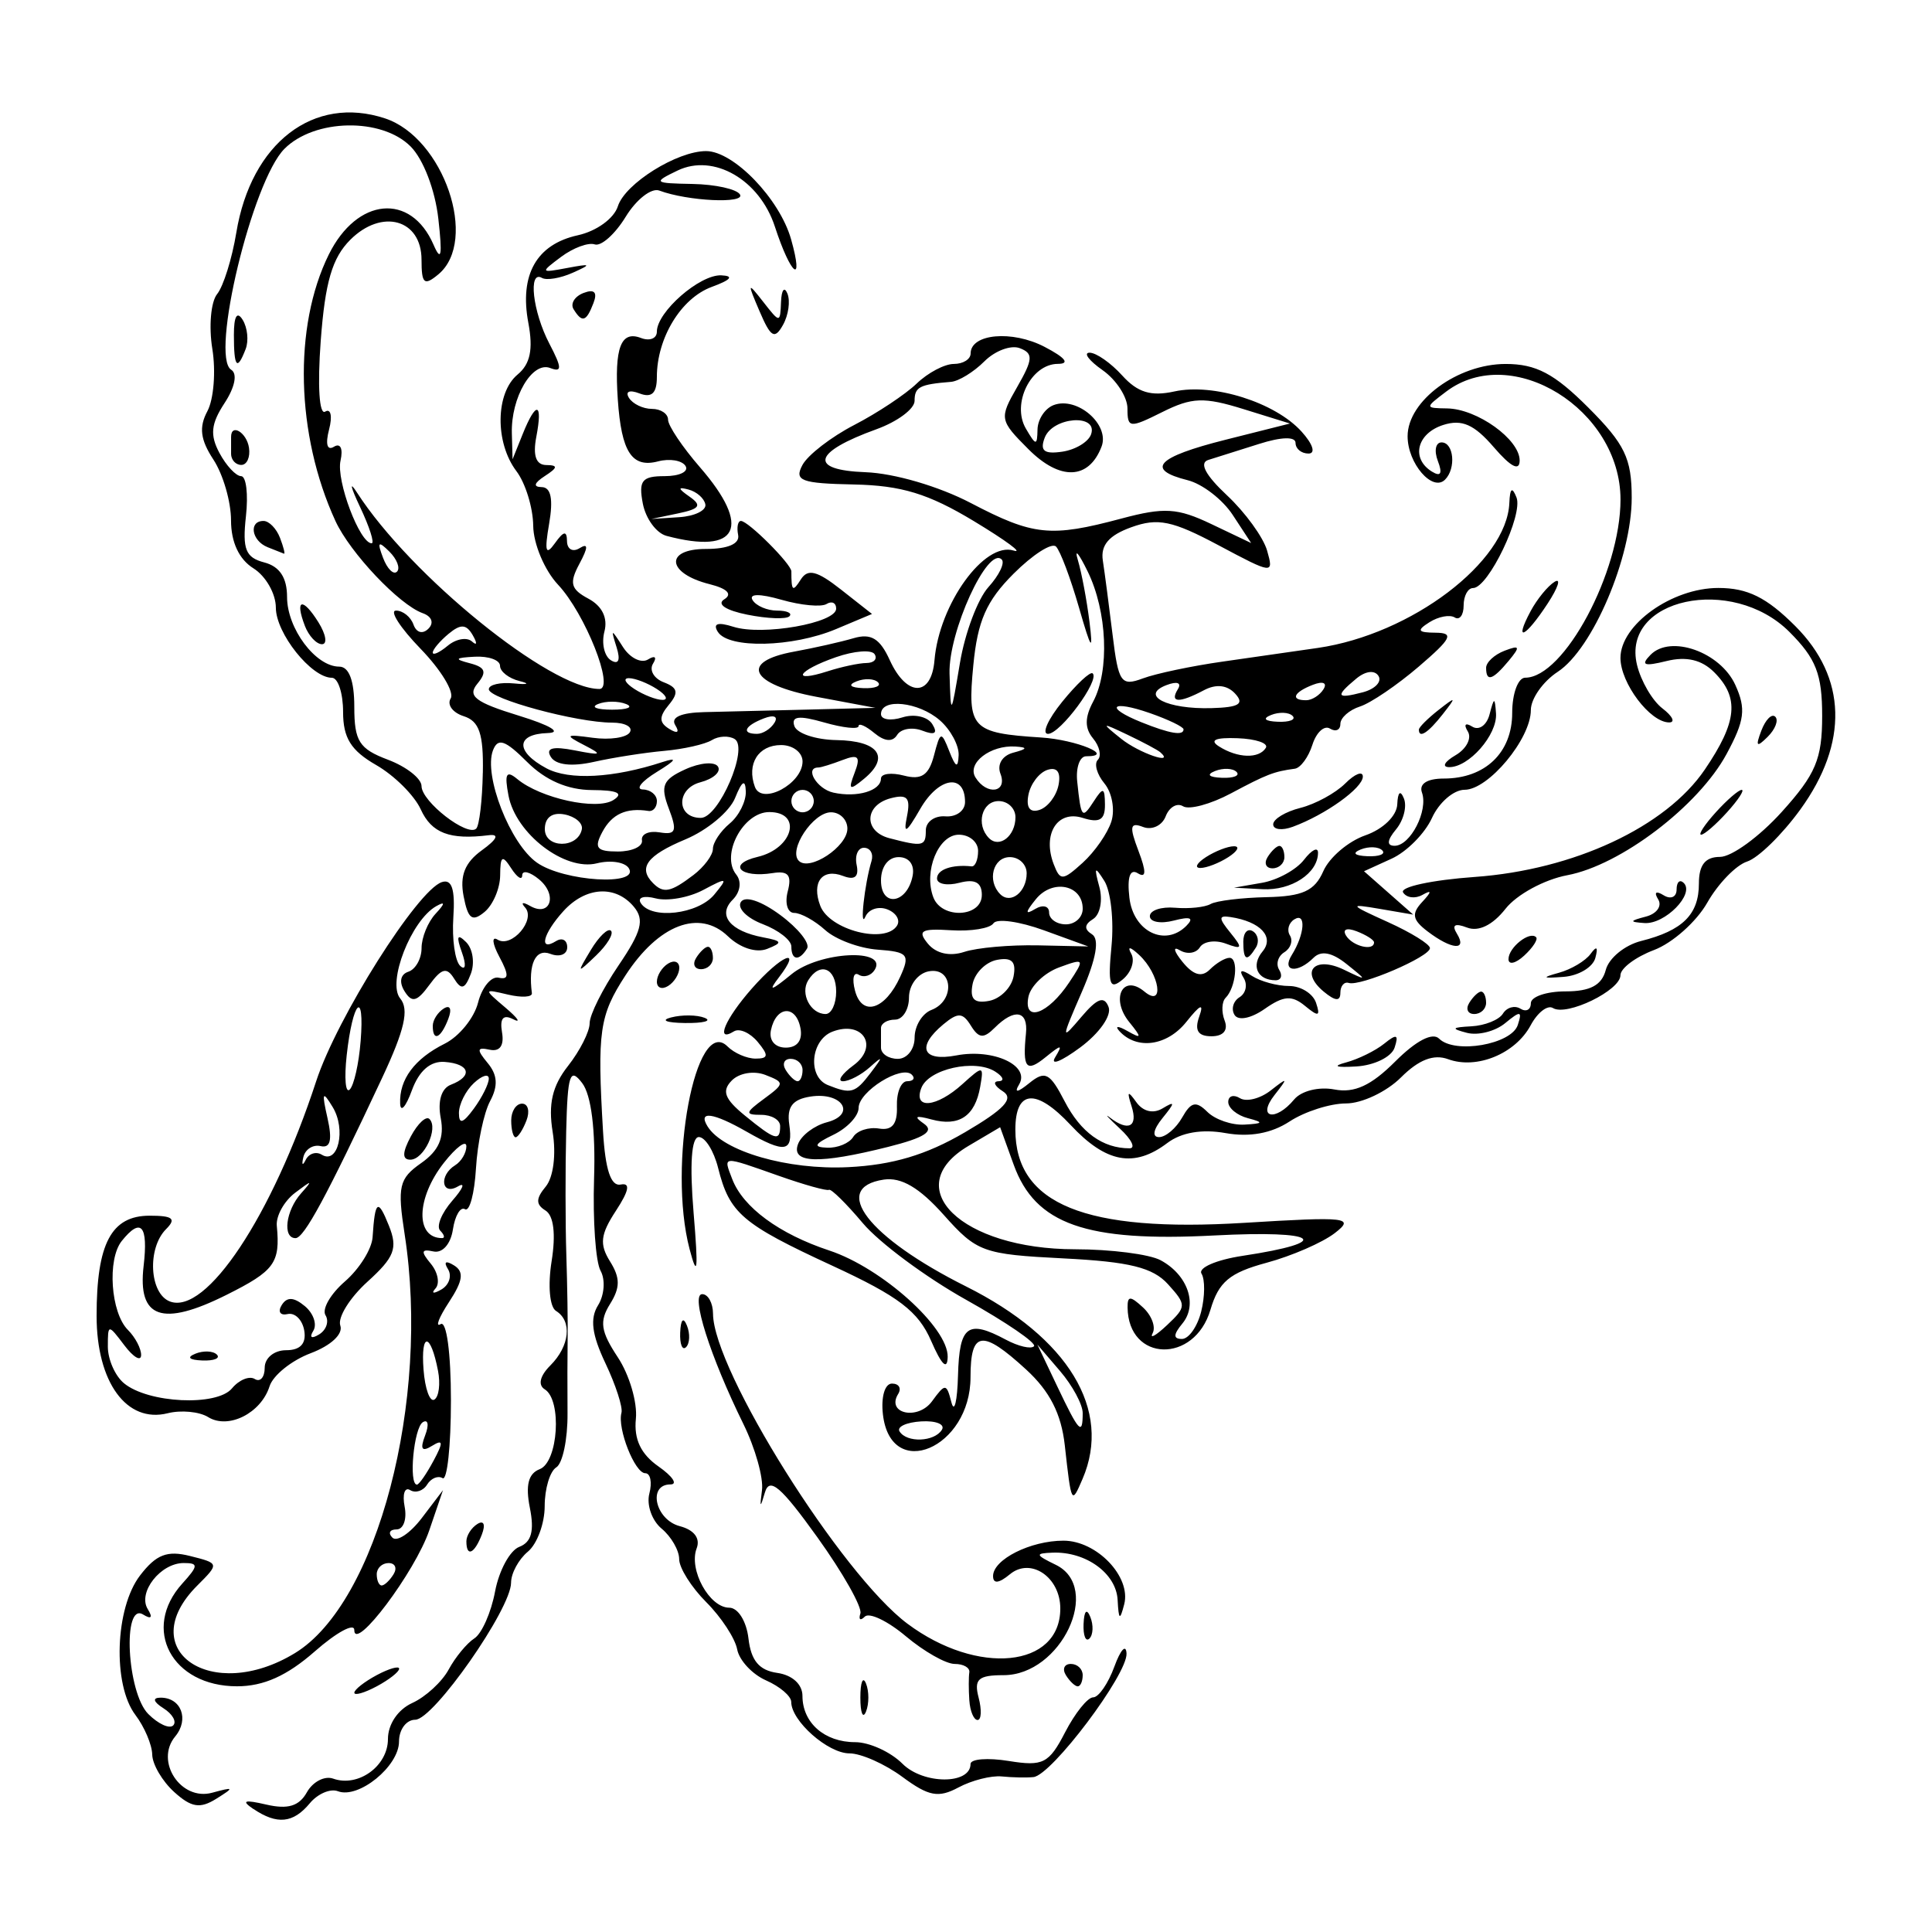 <?xml version="1.0" encoding="UTF-8" standalone="no"?>
<svg
   xmlns:dc="http://purl.org/dc/elements/1.1/"
   xmlns:cc="http://creativecommons.org/ns#"
   xmlns:rdf="http://www.w3.org/1999/02/22-rdf-syntax-ns#"
   xmlns:svg="http://www.w3.org/2000/svg"
   xmlns="http://www.w3.org/2000/svg"
   id="svgMR4"
   version="1.1"
   viewBox="0 0 100 100"
   height="100"
   width="100">
  <defs
     id="defs2" />
  <path
     id="pathMR4"
     d="m 13.12,93.638 c -0.651,-0.441 -0.483,-0.499 0.669,-0.232 1.111,0.257 1.694,0.08 2.095,-0.637 0.306,-0.547 0.918,-0.865 1.361,-0.707 1.296,0.462 2.835,-0.651 2.835,-2.05 0,-0.763 0.515,-1.527 1.258,-1.865 0.692,-0.315 1.54,-1.095 1.885,-1.733 0.345,-0.638 0.943,-1.363 1.329,-1.611 0.386,-0.248 0.868,-1.339 1.072,-2.425 0.204,-1.086 0.768,-2.127 1.254,-2.313 0.629,-0.242 0.787,-0.822 0.548,-2.018 -0.234,-1.171 -0.08,-1.777 0.509,-2.003 0.959,-0.368 1.161,-3.577 0.261,-4.133 -0.362,-0.224 -0.252,-0.694 0.29,-1.236 1.005,-1.005 1.139,-2.299 0.293,-2.822 -0.33,-0.204 -0.428,-1.316 -0.228,-2.571 0.225,-1.405 0.109,-2.363 -0.317,-2.627 -0.506,-0.313 -0.503,-0.617 0.013,-1.238 0.396,-0.477 0.547,-1.663 0.359,-2.822 -0.236,-1.457 -0.021,-2.384 0.795,-3.422 0.616,-0.783 1.119,-1.778 1.119,-2.212 0,-0.434 0.672,-1.778 1.493,-2.987 1.194,-1.757 1.354,-2.366 0.799,-3.035 -0.95,-1.145 -2.5,-1.05 -3.653,0.224 -1.059,1.17 -1.29,2.112 -0.38,1.549 0.319,-0.197 0.58,-0.054 0.58,0.318 0,0.372 -0.392,0.526 -0.87,0.342 -0.771,-0.296 -1.155,0.521 -0.959,2.035 0.027,0.207 -0.529,0.239 -1.236,0.073 -1.275,-0.301 -1.276,-0.295 -0.125,0.682 0.638,0.542 0.816,0.809 0.396,0.594 -0.52,-0.266 -0.705,-0.049 -0.58,0.682 0.117,0.682 -0.116,1.008 -0.639,0.895 -0.666,-0.144 -0.686,-0.013 -0.105,0.688 0.512,0.616 0.548,1.184 0.127,1.971 -0.325,0.608 -0.654,2.175 -0.732,3.482 -0.077,1.308 -0.333,2.259 -0.567,2.114 -0.235,-0.145 -0.517,0.327 -0.627,1.05 -0.116,0.76 -0.542,1.239 -1.01,1.136 -0.631,-0.138 -0.661,0.002 -0.136,0.633 0.37,0.446 0.48,1.025 0.243,1.286 -0.236,0.261 -0.099,0.284 0.304,0.052 0.404,-0.233 0.559,-0.706 0.345,-1.053 -0.238,-0.386 -0.118,-0.462 0.312,-0.196 0.53,0.327 0.466,0.793 -0.261,1.901 -0.529,0.807 -0.722,1.32 -0.43,1.139 0.304,-0.188 0.532,1.504 0.531,3.955 -5.8e-4,2.356 -0.195,4.164 -0.432,4.018 -0.237,-0.146 -0.597,0.004 -0.801,0.333 -0.204,0.329 -0.599,0.457 -0.88,0.284 -0.28,-0.173 -0.408,0.214 -0.283,0.861 0.125,0.647 -0.063,1.175 -0.417,1.175 -0.354,0 -0.452,0.192 -0.217,0.426 0.234,0.234 0.919,-0.222 1.522,-1.015 l 1.096,-1.441 -0.706,2.07 c -0.739,2.167 -3.885,6.35 -3.885,5.164 0,-0.377 -0.923,0.125 -2.05,1.116 -1.432,1.257 -2.644,1.8 -4.019,1.8 -3.377,0 -4.958,-2.969 -2.831,-5.319 0.834,-0.922 0.844,-1.061 0.071,-1.061 -1.202,0 -2.392,1.525 -1.861,2.384 0.272,0.44 0.184,0.543 -0.24,0.281 -1.081,-0.668 -0.835,4.047 0.269,5.151 0.516,0.516 1.096,0.782 1.288,0.59 0.192,-0.192 -0.035,-0.592 -0.504,-0.889 -0.521,-0.329 -0.584,-0.543 -0.162,-0.548 1.077,-0.014 1.51,1.117 0.769,2.009 -1.065,1.283 0.293,3.352 1.911,2.912 1.145,-0.312 1.166,-0.281 0.213,0.314 -0.838,0.523 -1.289,0.45 -2.175,-0.352 -0.615,-0.557 -1.127,-1.428 -1.137,-1.937 -0.01,-0.509 -0.402,-1.432 -0.87,-2.051 -1.189,-1.572 -1.056,-5.534 0.241,-7.222 0.834,-1.085 1.4,-1.305 2.588,-1.006 1.517,0.381 1.518,0.385 0.37,1.533 -3.327,3.327 0.734,6.13 5.06,3.492 4.266,-2.601 7.009,-13.07 5.678,-21.666 -0.386,-2.493 -0.294,-2.892 0.853,-3.696 0.915,-0.641 1.207,-1.311 1.014,-2.326 -0.168,-0.881 0.032,-1.542 0.526,-1.731 1.156,-0.444 0.979,-1.082 -0.326,-1.18 -0.734,-0.055 -1.322,0.456 -1.694,1.472 -0.313,0.856 -0.586,1.165 -0.607,0.686 -0.053,-1.249 0.746,-2.324 2.307,-3.102 0.747,-0.372 1.523,-1.328 1.725,-2.123 0.202,-0.795 0.681,-1.376 1.065,-1.292 0.535,0.117 0.543,-0.137 0.036,-1.085 -0.364,-0.681 -0.405,-1.079 -0.091,-0.885 0.729,0.451 1.997,-1.032 1.424,-1.665 -0.236,-0.261 -0.122,-0.298 0.255,-0.082 1.05,0.602 1.447,-0.56 0.469,-1.372 -0.475,-0.394 -0.868,-0.489 -0.872,-0.211 -0.005,0.278 -0.262,0.115 -0.571,-0.364 -0.46,-0.712 -0.564,-0.645 -0.571,0.364 -0.005,0.679 -0.369,1.533 -0.809,1.898 -0.638,0.53 -0.857,0.364 -1.084,-0.82 -0.203,-1.061 0.066,-1.737 0.945,-2.372 0.793,-0.574 0.92,-0.85 0.359,-0.781 -2.023,0.251 -2.96,-0.106 -3.523,-1.341 -0.329,-0.721 -1.367,-1.753 -2.308,-2.293 -1.304,-0.749 -1.71,-1.401 -1.71,-2.748 0,-0.972 -0.261,-1.767 -0.58,-1.767 -1.062,0 -2.9,-2.302 -2.9,-3.63 0,-0.721 -0.522,-1.636 -1.16,-2.035 -0.745,-0.465 -1.16,-1.353 -1.16,-2.48 0,-0.966 -0.41,-2.381 -0.911,-3.146 -0.678,-1.034 -0.758,-1.677 -0.313,-2.508 0.329,-0.615 0.444,-2.065 0.256,-3.224 -0.188,-1.159 -0.077,-2.435 0.248,-2.837 0.324,-0.401 0.771,-1.831 0.993,-3.178 0.766,-4.646 4.004,-7.135 7.697,-5.916 3.035,1.002 4.858,6.333 2.76,8.074 -0.735,0.61 -0.87,0.492 -0.87,-0.76 0,-2.092 -2.052,-2.665 -3.688,-1.03 -0.936,0.936 -1.303,2.191 -1.529,5.226 -0.173,2.334 -0.077,3.859 0.231,3.668 0.29,-0.18 0.381,0.237 0.201,0.925 -0.199,0.76 -0.099,1.11 0.254,0.892 0.335,-0.207 0.479,0.099 0.338,0.724 -0.231,1.028 0.993,4.274 1.612,4.274 0.16,0 -0.112,-0.848 -0.603,-1.885 -0.491,-1.037 -0.563,-1.373 -0.16,-0.746 2.774,4.309 10.007,10.171 12.549,10.171 0.812,0 -0.736,-3.903 -2.14,-5.398 -0.696,-0.741 -1.274,-2.113 -1.284,-3.049 -0.01,-0.936 -0.402,-2.209 -0.87,-2.828 -1.118,-1.479 -1.086,-4.047 0.063,-5.001 0.655,-0.543 0.812,-1.302 0.555,-2.673 -0.467,-2.49 0.421,-4.064 2.559,-4.534 0.97,-0.213 1.874,-0.868 2.076,-1.504 0.372,-1.172 3.061,-2.853 4.564,-2.853 1.429,0 3.814,2.477 4.403,4.574 0.679,2.417 -0.014,1.868 -0.842,-0.667 -0.794,-2.429 -3.17,-3.798 -5.036,-2.901 -1.286,0.618 -1.241,0.658 0.777,0.695 1.177,0.022 2.28,0.265 2.451,0.542 0.304,0.492 -2.713,0.348 -4.173,-0.2 -0.407,-0.153 -1.19,0.457 -1.74,1.356 -0.55,0.899 -1.271,1.542 -1.603,1.43 -0.332,-0.112 -1.115,0.178 -1.74,0.645 -1.091,0.815 -1.078,0.838 0.313,0.576 1.244,-0.234 1.285,-0.199 0.29,0.246 -0.638,0.286 -1.356,0.406 -1.595,0.268 -0.725,-0.419 -0.481,1.746 0.384,3.403 0.657,1.258 0.664,1.499 0.041,1.26 -0.93,-0.357 -2.034,1.526 -1.983,3.381 l 0.037,1.343 0.525,-1.305 c 0.696,-1.731 1.049,-1.658 0.704,0.145 -0.186,0.972 -0.016,1.453 0.515,1.459 0.618,0.007 0.601,0.132 -0.077,0.571 -0.556,0.36 -0.614,0.565 -0.16,0.571 0.481,0.006 0.606,0.619 0.386,1.894 -0.247,1.436 -0.177,1.678 0.296,1.015 0.456,-0.64 0.622,-0.669 0.629,-0.111 0.005,0.418 0.296,0.582 0.647,0.365 0.458,-0.283 0.456,-0.054 -0.007,0.811 -0.533,0.995 -0.45,1.31 0.47,1.802 0.709,0.38 1.01,0.998 0.827,1.699 -0.159,0.606 -0.007,1.276 0.336,1.488 0.393,0.243 0.503,-8.7e-4 0.297,-0.66 -0.311,-0.993 -0.294,-0.994 0.332,-0.018 0.363,0.565 0.945,0.851 1.293,0.635 0.357,-0.221 0.47,-0.126 0.258,0.217 -0.207,0.335 0.043,0.77 0.556,0.966 0.727,0.279 0.784,0.536 0.259,1.169 -0.513,0.618 -0.507,0.914 0.024,1.243 0.426,0.263 0.547,0.187 0.309,-0.198 -0.247,-0.4 0.3,-0.644 1.505,-0.671 1.042,-0.023 3.46,-0.082 5.374,-0.131 l 3.48,-0.089 -3.045,-0.571 c -3.434,-0.645 -4.017,-1.82 -1.16,-2.34 1.037,-0.189 2.422,-0.501 3.079,-0.695 0.903,-0.266 1.36,0.012 1.873,1.137 0.871,1.912 2.155,1.917 2.313,0.008 0.241,-2.908 2.584,-6.155 4.1,-5.681 0.528,0.165 -0.402,-0.522 -2.068,-1.528 -2.347,-1.416 -3.743,-1.842 -6.2,-1.892 -2.741,-0.056 -3.103,-0.193 -2.666,-1.009 0.278,-0.519 1.485,-1.452 2.683,-2.072 1.198,-0.62 2.651,-1.585 3.23,-2.143 0.579,-0.558 1.444,-1.015 1.922,-1.015 0.479,0 0.87,-0.243 0.87,-0.541 0,-1.026 2.149,-1.219 3.827,-0.344 1.082,0.564 1.328,0.879 0.688,0.881 -1.389,0.005 -2.407,2.06 -1.658,3.346 0.523,0.898 0.589,0.904 0.605,0.054 0.01,-0.524 0.384,-1.093 0.831,-1.265 1.217,-0.467 2.921,1.007 2.484,2.147 -0.66,1.721 -2.147,1.775 -3.783,0.137 -1.503,-1.505 -1.519,-1.592 -0.581,-3.229 0.819,-1.43 0.839,-1.731 0.132,-2.002 -0.458,-0.176 -1.283,0.132 -1.834,0.683 -0.551,0.551 -1.328,1.028 -1.727,1.06 -1.627,0.13 -1.885,0.265 -1.885,0.985 0,0.414 -0.888,1.075 -1.973,1.467 -3.3,1.193 -3.533,2.115 -0.562,2.225 1.483,0.055 3.796,0.732 5.446,1.595 3.24,1.694 4.124,1.785 7.793,0.804 2.22,-0.594 2.903,-0.552 4.659,0.286 l 2.058,0.981 -0.952,-1.452 c -0.523,-0.799 -1.572,-1.608 -2.331,-1.799 -2.213,-0.555 -1.615,-1.196 1.956,-2.095 l 3.335,-0.84 -2.403,-0.746 c -2.049,-0.636 -2.669,-0.614 -4.205,0.153 -1.693,0.845 -1.802,0.834 -1.802,-0.184 0,-0.595 -0.58,-1.489 -1.289,-1.986 -0.709,-0.497 -1.01,-0.903 -0.67,-0.903 0.341,0 1.101,0.532 1.689,1.182 0.795,0.878 1.488,1.09 2.698,0.824 2.019,-0.443 5.214,0.564 6.582,2.076 0.591,0.653 0.744,1.138 0.36,1.138 -0.368,0 -0.67,-0.247 -0.67,-0.55 0,-0.336 -0.733,-0.316 -1.885,0.051 -1.037,0.331 -2.221,0.704 -2.631,0.83 -0.486,0.149 -0.147,0.789 0.97,1.834 0.943,0.883 1.877,2.17 2.074,2.86 0.351,1.229 0.301,1.224 -2.511,-0.276 -2.396,-1.277 -3.142,-1.432 -4.518,-0.935 -1.162,0.419 -1.597,0.929 -1.474,1.726 0.096,0.622 0.323,2.352 0.505,3.845 0.301,2.475 0.439,2.674 1.565,2.254 0.679,-0.253 2.54,-0.645 4.135,-0.871 1.595,-0.226 3.814,-0.544 4.93,-0.708 4.839,-0.708 9.779,-4.45 9.906,-7.504 0.032,-0.768 0.145,-0.854 0.37,-0.284 0.355,0.899 -1.461,4.689 -2.247,4.689 -0.269,0 -0.489,0.407 -0.489,0.904 0,0.497 -0.208,0.776 -0.463,0.618 -0.254,-0.157 -0.842,-0.046 -1.305,0.247 -0.676,0.427 -0.613,0.535 0.318,0.543 0.97,0.009 0.828,0.295 -0.87,1.752 -1.117,0.958 -2.487,1.888 -3.045,2.068 -0.558,0.179 -1.015,0.585 -1.015,0.901 0,0.316 -0.242,0.425 -0.538,0.242 -0.296,-0.183 -0.705,0.193 -0.909,0.836 -0.204,0.643 -0.614,1.201 -0.912,1.241 -1.086,0.146 -1.446,0.285 -3.313,1.281 -1.046,0.558 -2.157,0.857 -2.469,0.664 -0.312,-0.193 -0.717,0.041 -0.901,0.52 -0.184,0.479 -0.709,0.726 -1.167,0.551 -0.68,-0.261 -0.725,-0.035 -0.244,1.23 0.416,1.093 0.406,1.436 -0.034,1.164 -0.402,-0.248 -0.556,0.201 -0.433,1.267 0.2,1.747 1.843,2.561 2.945,1.459 0.416,-0.416 0.218,-0.501 -0.642,-0.277 -0.684,0.179 -1.244,0.077 -1.244,-0.226 0,-0.303 0.587,-0.5 1.305,-0.437 0.718,0.062 1.545,-0.024 1.839,-0.192 0.293,-0.168 1.599,-0.328 2.9,-0.356 1.865,-0.039 2.487,-0.324 2.934,-1.344 0.312,-0.712 1.291,-1.547 2.175,-1.855 0.919,-0.32 1.627,-1.008 1.653,-1.605 0.028,-0.641 0.161,-0.757 0.345,-0.301 0.164,0.409 -0.019,1.127 -0.407,1.595 -0.47,0.566 -0.495,0.851 -0.075,0.851 0.816,0 1.75,-1.819 1.415,-2.755 -0.162,-0.45 0.266,-0.725 1.128,-0.725 2.144,0 3.543,-1.341 3.543,-3.398 0,-1.002 0.303,-1.822 0.672,-1.822 2.01,0 4.934,-5.465 4.934,-9.22 0,-4.668 -5.631,-8.155 -9.024,-5.588 -1.109,0.839 -1.109,0.852 0.05,0.87 1.556,0.024 3.754,1.602 3.754,2.694 0,0.574 -0.455,0.341 -1.339,-0.687 -1.012,-1.176 -1.65,-1.458 -2.61,-1.153 -1.371,0.435 -1.691,1.737 -0.592,2.416 0.456,0.282 0.557,0.103 0.308,-0.546 -0.204,-0.531 -0.118,-0.965 0.191,-0.965 0.635,0 0.761,1.347 0.18,1.928 -0.651,0.651 -1.938,-0.841 -1.938,-2.247 0,-1.833 2.589,-3.741 5.076,-3.741 1.573,0 2.518,0.498 4.272,2.252 1.898,1.898 2.252,2.633 2.252,4.677 0,3.075 -2.017,7.819 -3.83,9.006 -0.765,0.501 -1.391,1.392 -1.391,1.98 0,1.487 -2.193,4.125 -3.429,4.125 -0.564,0 -1.324,0.656 -1.689,1.459 -0.366,0.802 -1.306,1.751 -2.091,2.108 l -1.426,0.65 1.273,1.122 1.273,1.122 -1.74,-0.298 c -1.613,-0.276 -1.581,-0.226 0.432,0.685 1.195,0.54 2.173,1.146 2.175,1.347 0.004,0.448 -3.599,1.994 -4.202,1.803 -0.239,-0.076 -0.435,0.155 -0.435,0.513 0,0.452 -0.264,0.432 -0.864,-0.066 -1.241,-1.03 -0.472,-1.867 1.044,-1.135 1.228,0.593 1.233,0.584 0.141,-0.291 -0.755,-0.605 -1.321,-0.712 -1.711,-0.322 -0.828,0.828 -1.666,0.722 -1.126,-0.143 0.67,-1.072 0.754,-2.23 0.135,-1.848 -0.296,0.183 -0.4,0.558 -0.23,0.833 0.17,0.275 0.039,0.666 -0.29,0.87 -0.329,0.204 -0.449,0.613 -0.265,0.91 0.184,0.297 0.101,0.54 -0.184,0.54 -0.946,0 -1.289,-0.754 -0.678,-1.49 0.628,-0.757 -0.108,-1.547 -1.661,-1.782 -0.623,-0.094 -0.623,0.05 0,0.817 0.648,0.798 0.614,0.878 -0.239,0.559 -0.548,-0.205 -1.153,-0.119 -1.345,0.191 -0.192,0.31 -0.657,0.379 -1.034,0.153 -0.377,-0.226 -0.318,0.042 0.131,0.595 0.566,0.698 1.002,0.821 1.421,0.401 0.333,-0.333 0.79,-0.605 1.017,-0.605 0.481,0 0.332,1.537 -0.201,2.07 -0.2,0.2 -0.223,0.729 -0.051,1.177 0.193,0.503 -0.067,0.813 -0.682,0.813 -0.697,0 -0.887,-0.303 -0.634,-1.015 0.255,-0.72 0.063,-0.643 -0.663,0.267 -1,1.254 -2.569,1.47 -3.471,0.478 -0.25,-0.275 -0.064,-0.276 0.418,-0.002 0.743,0.422 0.756,0.354 0.095,-0.462 -0.982,-1.211 -0.34,-2.512 0.78,-1.583 1.056,0.877 0.803,-0.899 -0.27,-1.895 -0.465,-0.432 -0.628,-0.456 -0.407,-0.06 0.203,0.363 0.004,0.962 -0.442,1.332 -0.678,0.562 -0.773,0.277 -0.579,-1.736 0.128,-1.325 -0.039,-2.838 -0.37,-3.362 -0.498,-0.789 -0.543,-0.737 -0.261,0.303 0.188,0.691 0.042,1.441 -0.324,1.668 -0.453,0.28 -0.471,0.531 -0.058,0.787 0.401,0.248 0.224,1.261 -0.518,2.973 -1.089,2.511 -1.089,2.554 -0.025,1.3 0.821,-0.967 1.178,-1.096 1.403,-0.509 0.17,0.443 -0.474,1.361 -1.474,2.1 -0.977,0.722 -1.558,0.951 -1.292,0.509 0.411,-0.682 0.336,-0.684 -0.497,-0.007 -1,0.811 -1.195,0.573 -1.012,-1.231 0.121,-1.186 -0.596,-1.317 -1.618,-0.295 -0.574,0.574 -0.824,0.552 -1.232,-0.108 -0.424,-0.686 -0.668,-0.698 -1.426,-0.069 -1.41,1.17 -1.085,1.945 0.675,1.608 1.912,-0.366 3.833,0.524 3.246,1.503 -0.271,0.452 -0.086,0.427 0.528,-0.07 0.818,-0.663 1.064,-0.536 1.83,0.945 0.83,1.604 1.972,2.431 3.359,2.431 0.328,0 0.106,-0.457 -0.495,-1.015 -0.6,-0.558 -0.838,-0.819 -0.528,-0.58 0.961,0.742 1.47,0.481 1.128,-0.58 -0.253,-0.786 -0.198,-0.834 0.243,-0.216 0.349,0.489 0.876,0.615 1.36,0.324 0.659,-0.397 0.658,-0.313 -0.006,0.506 -0.479,0.591 -0.548,0.981 -0.174,0.981 0.342,0 0.88,-0.457 1.195,-1.015 0.459,-0.813 0.718,-0.871 1.305,-0.29 0.403,0.399 1.267,0.695 1.921,0.658 0.978,-0.055 1.009,-0.114 0.174,-0.333 -0.558,-0.146 -1.015,-0.523 -1.015,-0.837 0,-0.314 0.272,-0.403 0.605,-0.198 0.333,0.206 1.051,0.025 1.595,-0.401 0.891,-0.698 0.911,-0.674 0.194,0.24 -0.928,1.183 0.046,1.399 1.019,0.226 0.369,-0.444 1.278,-0.67 2.082,-0.516 1.036,0.198 1.899,-0.199 3.151,-1.451 1.075,-1.075 1.929,-1.519 2.269,-1.179 0.808,0.808 3.743,0.299 4.071,-0.706 0.24,-0.736 0.14,-0.751 -0.652,-0.097 -0.515,0.425 -1.406,0.651 -1.979,0.502 -0.839,-0.218 -0.795,-0.284 0.228,-0.338 0.699,-0.037 1.435,-0.333 1.635,-0.657 0.2,-0.324 0.607,-0.439 0.904,-0.256 0.297,0.184 0.54,0.057 0.54,-0.281 0,-0.338 0.807,-0.614 1.794,-0.614 1.28,0 1.878,-0.318 2.085,-1.111 0.16,-0.611 0.982,-1.284 1.827,-1.497 2.155,-0.541 2.993,-1.374 2.993,-2.974 0,-0.964 0.329,-1.379 1.093,-1.379 0.601,0 2.036,-1.045 3.19,-2.322 1.766,-1.955 2.097,-2.741 2.097,-4.975 0,-2.159 -0.316,-2.969 -1.695,-4.348 -2.973,-2.973 -8.717,-1.732 -7.889,1.705 0.203,0.841 0.795,1.856 1.317,2.255 0.522,0.399 0.679,0.725 0.348,0.725 -0.986,0 -2.521,-2.032 -2.521,-3.339 0,-1.719 2.662,-3.621 5.066,-3.621 1.512,0 2.498,0.488 3.982,1.972 2.668,2.668 2.762,6.043 0.264,9.492 -0.939,1.297 -2.179,2.51 -2.755,2.696 -0.576,0.186 -1.505,1.145 -2.065,2.131 -0.56,0.986 -1.799,2.088 -2.755,2.449 -0.956,0.361 -1.738,0.948 -1.738,1.306 0,0.786 -2.782,2.137 -3.494,1.697 -0.279,-0.172 -0.799,0.23 -1.154,0.895 -0.788,1.472 -2.795,2.295 -4.273,1.752 -0.745,-0.274 -1.52,0.027 -2.439,0.945 -0.741,0.741 -2.02,1.346 -2.843,1.346 -0.823,0 -2.139,0.421 -2.924,0.935 -0.94,0.616 -2.071,0.821 -3.315,0.599 -1.218,-0.217 -2.287,-0.034 -3.013,0.515 -1.719,1.299 -3.174,1.027 -5.005,-0.934 -1.791,-1.917 -2.859,-1.828 -2.859,0.239 0,3.862 3.612,5.333 11.852,4.826 5.333,-0.328 5.738,-0.282 4.678,0.534 -0.638,0.491 -2.227,1.182 -3.532,1.534 -1.911,0.516 -2.475,0.989 -2.9,2.431 -0.828,2.805 -4.256,2.71 -4.289,-0.118 -0.007,-0.61 0.14,-0.61 0.8,0 0.445,0.411 0.669,1.009 0.498,1.328 -0.171,0.319 0.165,0.131 0.747,-0.417 1.007,-0.949 1.009,-1.051 0.048,-2.113 -0.784,-0.867 -1.993,-1.166 -5.406,-1.338 -4.173,-0.211 -4.487,-0.325 -6.201,-2.249 -1.259,-1.413 -2.201,-1.967 -3.11,-1.829 -2.784,0.422 -0.801,2.996 4.257,5.526 5.305,2.653 7.571,6.393 6.038,9.961 -0.575,1.339 -0.579,1.333 -0.922,-1.74 -0.182,-1.628 -0.777,-2.795 -1.998,-3.915 -2.282,-2.094 -2.881,-2.012 -2.881,0.394 0,3.678 -4.13,5.433 -4.534,1.926 -0.104,-0.904 0.099,-1.595 0.469,-1.595 0.359,0 0.503,0.243 0.319,0.54 -0.631,1.021 1.021,1.377 1.753,0.377 0.688,-0.941 0.748,-0.938 1.005,0.056 0.15,0.581 0.304,-0.053 0.341,-1.408 0.07,-2.566 0.508,-2.891 2.475,-1.838 0.644,0.345 1.299,0.499 1.456,0.343 0.156,-0.156 -1.424,-1.239 -3.512,-2.407 -2.088,-1.167 -4.494,-2.953 -5.348,-3.968 -0.854,-1.015 -1.641,-1.79 -1.75,-1.723 -0.109,0.067 -1.278,-0.259 -2.598,-0.725 -2.973,-1.049 -2.879,-1.056 -2.41,0.168 0.56,1.464 2.43,2.839 5.028,3.699 2.72,0.901 6.156,3.989 6.124,5.504 -0.015,0.711 -0.313,0.423 -0.855,-0.824 -0.667,-1.536 -1.679,-2.307 -5.106,-3.89 -4.691,-2.167 -5.332,-2.716 -5.923,-5.072 -0.22,-0.875 -0.668,-1.592 -0.997,-1.592 -0.383,0 -0.48,1.405 -0.271,3.915 0.25,2.995 0.201,3.438 -0.207,1.885 -1.143,-4.355 0.314,-12.138 1.964,-10.489 0.346,0.346 1,0.629 1.454,0.629 0.665,0 0.686,-0.168 0.108,-0.864 -0.394,-0.475 -0.948,-0.721 -1.231,-0.546 -0.986,0.61 -0.467,-0.632 0.926,-2.216 1.539,-1.748 2.652,-2.208 1.403,-0.58 -0.579,0.754 -0.411,0.712 0.654,-0.164 1.426,-1.174 5.005,-1.359 4.302,-0.222 -0.187,0.302 -0.559,0.415 -0.826,0.25 -0.267,-0.165 -0.354,0.204 -0.193,0.82 0.359,1.372 1.558,1.005 2.341,-0.716 0.522,-1.147 0.406,-1.286 -1.162,-1.401 -0.958,-0.07 -2.182,-0.527 -2.721,-1.015 -0.539,-0.488 -1.261,-0.887 -1.605,-0.887 -0.344,0 -0.494,-0.503 -0.333,-1.117 0.22,-0.84 0.026,-1.074 -0.779,-0.945 -1.696,0.272 -2.377,-0.461 -0.779,-0.839 1.841,-0.435 2.329,-2.319 0.601,-2.319 -1.354,0 -2.527,2.215 -1.711,3.233 0.291,0.362 0.214,0.908 -0.183,1.305 -0.802,0.802 -0.133,1.625 1.58,1.948 0.992,0.187 1.022,0.273 0.204,0.596 -0.562,0.222 -1.399,-0.048 -2.03,-0.654 -1.475,-1.417 -3.593,-0.608 -5.304,2.027 -1.349,2.077 -1.466,2.89 -1.16,8.076 0.117,1.981 0.406,2.852 0.913,2.749 0.514,-0.104 0.438,0.313 -0.249,1.362 -0.798,1.218 -0.857,1.728 -0.302,2.616 0.532,0.852 0.532,1.355 0,2.206 -0.559,0.896 -0.484,1.414 0.402,2.755 0.6,0.909 1.022,2.343 0.936,3.188 -0.107,1.058 0.258,1.825 1.172,2.465 0.73,0.511 1.007,0.929 0.618,0.929 -1.195,0 -0.786,1.829 0.484,2.161 0.741,0.194 1.071,0.628 0.872,1.148 -0.423,1.101 0.659,3.072 1.687,3.072 0.454,0 0.892,0.703 0.995,1.595 0.131,1.142 0.554,1.648 1.489,1.78 0.779,0.111 1.305,0.59 1.305,1.189 0,1.392 1.142,2.396 2.726,2.396 0.734,0 1.837,0.503 2.451,1.117 1.077,1.077 3.523,1.086 3.523,0.012 0,-0.262 0.891,-0.331 1.98,-0.155 1.772,0.287 2.079,0.131 2.915,-1.486 0.514,-0.994 1.167,-1.808 1.452,-1.808 0.284,0 0.779,-0.718 1.099,-1.595 0.32,-0.877 0.603,-1.181 0.628,-0.675 0.054,1.082 -3.875,6.3 -4.817,6.397 -0.356,0.037 -1.094,0.022 -1.64,-0.033 -0.546,-0.055 -1.556,0.202 -2.245,0.571 -1.035,0.554 -1.538,0.459 -2.899,-0.547 -0.906,-0.67 -2.139,-1.218 -2.741,-1.218 -1.113,0 -3.013,-1.679 -3.013,-2.663 0,-0.298 -0.586,-0.799 -1.302,-1.114 -0.716,-0.315 -1.389,-1.038 -1.496,-1.608 -0.107,-0.569 -0.826,-1.667 -1.598,-2.439 -0.772,-0.772 -1.404,-1.775 -1.404,-2.229 0,-0.454 -0.41,-1.165 -0.91,-1.581 -0.501,-0.416 -0.786,-1.23 -0.634,-1.811 0.152,-0.581 0.057,-1.056 -0.211,-1.056 -0.541,0 -1.455,-2.318 -1.232,-3.127 0.078,-0.284 -0.296,-1.439 -0.831,-2.567 -0.704,-1.483 -0.809,-2.314 -0.379,-3.001 0.327,-0.523 0.384,-1.325 0.129,-1.783 -0.256,-0.458 -0.407,-2.611 -0.337,-4.785 0.081,-2.503 -0.144,-4.311 -0.615,-4.93 -0.632,-0.831 -0.756,-0.458 -0.828,2.503 -0.047,1.914 -0.044,4.785 0.007,6.38 0.051,1.595 0.082,3.553 0.068,4.35 -0.013,0.798 -0.016,2.538 -0.006,3.868 0.01,1.33 -0.252,2.585 -0.582,2.789 -0.33,0.204 -0.6,1.107 -0.6,2.006 0,0.899 -0.392,1.96 -0.87,2.357 -0.479,0.397 -0.87,1.12 -0.87,1.606 0,1.356 -4.013,7.094 -4.961,7.094 -0.461,0 -0.839,0.507 -0.839,1.127 0,1.281 -2.093,2.984 -3.164,2.573 -0.391,-0.15 -1.045,0.131 -1.454,0.624 -0.86,1.037 -1.696,1.12 -2.922,0.29 z m 7.25,-12.154 c 0.197,-0.319 0.082,-0.58 -0.256,-0.58 -0.338,0 -0.614,0.261 -0.614,0.58 0,0.319 0.115,0.58 0.256,0.58 0.141,0 0.417,-0.261 0.614,-0.58 z m 2.067,-5.87 c 0.52,-0.971 0.503,-1.134 -0.078,-0.775 -0.526,0.325 -0.627,0.171 -0.355,-0.54 0.21,-0.547 0.157,-0.856 -0.119,-0.686 -0.465,0.287 -0.742,3.231 -0.304,3.231 0.108,0 0.493,-0.553 0.855,-1.23 z m 26.315,-1.608 c 0.176,-0.285 -0.305,-0.481 -1.07,-0.435 -0.765,0.046 -1.27,0.279 -1.122,0.518 0.371,0.601 1.803,0.547 2.192,-0.083 z m 7.288,-0.867 c 0,-0.443 -0.528,-1.422 -1.173,-2.175 l -1.173,-1.369 1.028,2.161 c 1.133,2.382 1.318,2.576 1.318,1.384 z m -33.368,-2.185 c -0.383,-1.988 -0.9,-2.032 -0.75,-0.064 0.076,0.998 0.329,1.697 0.562,1.552 0.233,-0.144 0.318,-0.814 0.188,-1.488 z m 39.501,-3.066 c 0.196,-0.779 0.203,-1.664 0.017,-1.965 -0.186,-0.301 0.768,-0.715 2.12,-0.92 4.794,-0.725 3.952,-1.339 -1.45,-1.056 -6.651,0.348 -9.276,-0.577 -10.391,-3.661 l -0.702,-1.942 -1.634,0.965 c -3.654,2.158 -0.37,5.349 5.509,5.353 1.855,0.001 3.847,0.256 4.427,0.566 1.41,0.755 1.942,2.3 1.129,3.28 -0.471,0.568 -0.477,0.796 -0.021,0.796 0.352,0 0.8,-0.638 0.996,-1.417 z M 22.785,63.696 c -0.213,-0.213 0.069,-0.911 0.628,-1.55 0.559,-0.639 0.69,-0.971 0.291,-0.738 -0.854,0.5 -0.996,-0.569 -0.145,-1.095 0.319,-0.197 0.58,-0.639 0.58,-0.982 0,-0.343 -0.522,0.04 -1.16,0.851 -1.441,1.832 -1.492,3.902 -0.097,3.902 0.16,0 0.115,-0.175 -0.098,-0.388 z M 49.919,58.623 c 2.071,-1.214 2.581,-1.761 1.988,-2.137 -0.438,-0.278 -0.536,-0.513 -0.217,-0.522 0.319,-0.01 0.237,-0.235 -0.182,-0.501 -1.051,-0.666 -3.443,-0.133 -3.82,0.851 -0.433,1.128 0.788,1.012 2.13,-0.203 1.071,-0.969 1.11,-0.963 0.916,0.145 -0.267,1.52 -1.095,2.074 -2.523,1.686 -0.827,-0.224 -0.938,-0.161 -0.387,0.222 0.556,0.386 0.036,0.723 -1.852,1.198 -3.588,0.903 -5.05,0.856 -4.663,-0.152 0.172,-0.447 0.842,-0.952 1.49,-1.121 1.551,-0.406 0.794,-1.588 -0.853,-1.33 -0.929,0.145 -1.226,0.537 -1.094,1.442 0.211,1.443 -0.214,1.514 -2.211,0.372 -1.727,-0.987 -2.528,-1.096 -2.02,-0.274 0.801,1.297 4.147,2.268 7.282,2.113 2.29,-0.113 4.044,-0.635 6.017,-1.791 z m -5.759,0.226 c 0.202,-0.327 0.805,-0.523 1.339,-0.435 0.678,0.112 0.957,-0.233 0.925,-1.145 -0.025,-0.718 0.214,-1.305 0.532,-1.305 0.318,0 0.426,-0.152 0.241,-0.337 -0.525,-0.525 -2.756,0.867 -2.756,1.719 0,0.419 -0.587,1.044 -1.305,1.39 -0.991,0.478 -1.069,0.639 -0.324,0.669 0.539,0.022 1.146,-0.229 1.349,-0.556 z m -3.78,-0.565 c 0,-0.319 -0.441,-0.58 -0.981,-0.58 -0.853,0 -0.835,-0.108 0.145,-0.829 1.074,-0.79 1.077,-0.847 0.072,-1.237 -0.591,-0.229 -1.355,-0.102 -1.74,0.29 -0.53,0.539 -0.374,0.953 0.683,1.817 1.56,1.275 1.821,1.352 1.821,0.539 z M 25.3,55.831 c 0,-0.271 -0.348,-0.167 -0.773,0.23 -0.425,0.397 -0.773,1.095 -0.773,1.55 0,0.601 0.211,0.538 0.773,-0.23 0.425,-0.582 0.773,-1.279 0.773,-1.55 z m 19.766,-0.301 c 0.653,-0.863 0.647,-0.907 -0.045,-0.29 -0.447,0.399 -1.072,0.725 -1.388,0.725 -0.316,0 -0.068,-0.374 0.551,-0.831 1.329,-0.981 0.471,-2.338 -1.097,-1.736 -1.13,0.434 -1.297,2.337 -0.242,2.763 1.205,0.486 1.422,0.425 2.221,-0.631 z m -3.526,-0.145 c 0,-0.319 -0.276,-0.58 -0.614,-0.58 -0.338,0 -0.453,0.261 -0.256,0.58 0.197,0.319 0.474,0.58 0.614,0.58 0.141,0 0.256,-0.261 0.256,-0.58 z m 5.8,-1.678 c 0,-0.604 0.392,-1.248 0.87,-1.432 1.243,-0.477 1.115,-2.243 -0.145,-1.998 -0.559,0.108 -1.015,0.714 -1.016,1.348 -4.23e-4,0.633 -0.327,1.151 -0.725,1.151 -0.398,0 -0.724,0.196 -0.724,0.435 0,0.239 0,0.696 0,1.015 0,0.319 0.392,0.58 0.87,0.58 0.479,0 0.87,-0.494 0.87,-1.098 z m -5.91,-0.497 c -0.235,-1.223 -1.265,-1.145 -1.527,0.114 -0.109,0.525 0.21,0.901 0.768,0.901 0.597,0 0.882,-0.38 0.76,-1.015 z m 1.85,-1.885 c 0,-1.223 -0.844,-1.561 -1.45,-0.58 -0.423,0.684 0.126,1.74 0.904,1.74 0.3,0 0.546,-0.522 0.546,-1.16 z M 55.343,50.848 c 0.815,-1.228 0.793,-1.261 -0.53,-0.773 -0.76,0.281 -1.473,0.968 -1.583,1.527 -0.267,1.353 1.019,0.894 2.113,-0.754 z m -2.882,-0.308 c 0.148,-0.766 -0.09,-1.004 -0.857,-0.857 -0.584,0.112 -1.153,0.682 -1.265,1.265 -0.148,0.766 0.09,1.004 0.857,0.857 0.584,-0.112 1.153,-0.682 1.265,-1.265 z m 1.259,-1.609 2.61,0.057 -2.301,-0.837 c -1.266,-0.46 -2.44,-0.622 -2.61,-0.36 -0.17,0.262 -1.154,0.424 -2.187,0.359 -1.556,-0.098 -1.762,0.022 -1.201,0.699 0.421,0.507 1.132,0.667 1.878,0.421 0.66,-0.218 2.375,-0.37 3.811,-0.338 z M 71.12,48.776 c 0,-0.125 -0.405,-0.383 -0.9,-0.573 -0.516,-0.198 -0.749,-0.101 -0.546,0.228 0.341,0.551 1.446,0.815 1.446,0.345 z M 46.433,47.905 c 0.176,-0.286 -0.052,-0.662 -0.508,-0.837 -0.456,-0.175 -0.964,-0.007 -1.13,0.374 -0.309,0.712 -0.048,-1.68 0.314,-2.875 0.111,-0.367 -0.059,-0.676 -0.378,-0.687 -0.319,-0.011 -0.495,0.39 -0.391,0.891 0.128,0.616 -0.101,0.8 -0.706,0.567 -1.079,-0.414 -1.643,0.331 -1.175,1.551 0.48,1.252 3.372,1.991 3.975,1.016 z m 9.608,-0.869 c 0,-1.239 -1.562,-1.559 -2.423,-0.496 -0.557,0.687 -0.568,0.827 -0.042,0.511 0.399,-0.24 0.725,-0.159 0.725,0.179 0,0.338 0.392,0.614 0.87,0.614 0.479,0 0.87,-0.364 0.87,-0.808 z M 36.974,46.299 c 0.725,-0.879 0.674,-0.9 -0.568,-0.238 -0.75,0.4 -1.86,0.597 -2.466,0.439 -0.606,-0.158 -0.955,-0.051 -0.776,0.238 0.538,0.871 2.96,0.592 3.811,-0.439 z m 13.846,0.027 c 0,-0.652 -0.353,-0.845 -1.16,-0.634 -0.638,0.167 -1.16,0.067 -1.16,-0.222 0,-0.463 0.777,-0.736 1.788,-0.627 0.186,0.02 0.338,-0.341 0.338,-0.801 0,-0.461 -0.448,-0.838 -0.996,-0.838 -1.063,0 -1.836,1.9 -1.319,3.246 0.435,1.134 2.508,1.032 2.508,-0.124 z m -3.582,-0.995 c 0.111,-0.572 -0.185,-0.967 -0.725,-0.967 -0.538,0 -0.913,0.496 -0.913,1.208 0,1.413 1.355,1.214 1.638,-0.241 z m 5.902,-0.131 c 0,-0.46 -0.392,-0.836 -0.87,-0.836 -0.874,0 -1.192,1.224 -0.499,1.918 0.541,0.541 1.369,-0.113 1.369,-1.082 z m -17.255,0.097 c 0.558,-0.424 1.015,-1.036 1.015,-1.361 0,-0.325 0.392,-0.915 0.87,-1.312 0.479,-0.397 0.853,-1.147 0.833,-1.666 -0.025,-0.648 -0.199,-0.54 -0.554,0.343 -0.285,0.708 -1.443,1.673 -2.573,2.145 -1.995,0.834 -2.466,1.474 -1.669,2.271 0.54,0.54 0.912,0.464 2.078,-0.421 z M 32.549,44.942 c -0.198,-0.32 -0.942,-0.436 -1.654,-0.257 -1.659,0.416 -4.197,-1.526 -4.575,-3.503 -0.217,-1.136 -0.115,-1.33 0.454,-0.859 1.205,1 4.109,1.635 4.974,1.087 0.555,-0.351 0.212,-0.511 -1.109,-0.517 -1.255,-0.006 -2.407,-0.505 -3.355,-1.453 -1.137,-1.137 -1.513,-1.265 -1.767,-0.604 -0.498,1.298 0.89,4.845 2.277,5.816 1.394,0.976 5.328,1.216 4.755,0.29 z m 24.975,-2.422 c 0.194,-0.611 0.033,-1.497 -0.358,-1.968 -0.391,-0.471 -0.545,-1.022 -0.343,-1.224 0.202,-0.202 0.091,-0.701 -0.248,-1.109 -0.434,-0.523 -0.432,-1.083 0.005,-1.9 0.86,-1.608 0.731,-4.672 -0.285,-6.745 -0.469,-0.957 -0.696,-1.218 -0.504,-0.58 0.191,0.638 0.461,2.074 0.6,3.19 0.2,1.612 0.088,1.461 -0.542,-0.734 -0.437,-1.52 -0.972,-2.943 -1.19,-3.16 -0.218,-0.218 -1.206,0.415 -2.197,1.406 -1.409,1.409 -1.863,2.442 -2.084,4.746 -0.314,3.265 -0.092,3.501 3.509,3.731 1.836,0.117 3.884,0.972 2.33,0.972 -0.329,0 -0.536,0.587 -0.461,1.305 0.2,1.912 0.249,1.968 0.865,1.015 0.476,-0.737 0.564,-0.709 0.571,0.184 0.007,0.792 -0.28,0.962 -1.154,0.685 -1.311,-0.416 -2.095,0.841 -1.497,2.4 0.333,0.867 0.462,0.86 1.497,-0.076 0.623,-0.564 1.292,-1.526 1.486,-2.137 z m -2.542,-6.199 c 0.742,-0.915 1.45,-1.576 1.573,-1.468 0.388,0.34 -1.672,3.132 -2.311,3.132 -0.336,0 -0.004,-0.749 0.738,-1.664 z m -11.121,6.573 c 0,-0.467 -0.382,-0.85 -0.85,-0.85 -0.927,0 -2.222,1.955 -1.664,2.513 0.558,0.558 2.513,-0.736 2.513,-1.664 z m -10.633,0.6 c -0.053,-0.319 0.358,-0.504 0.913,-0.411 0.843,0.141 0.922,-0.063 0.477,-1.231 -0.449,-1.181 -0.315,-1.499 0.854,-2.032 0.763,-0.348 1.524,-0.41 1.691,-0.14 0.167,0.271 -0.242,0.635 -0.91,0.81 -1.265,0.331 -1.249,1.844 0.02,1.844 0.935,0 2.493,-3.624 1.754,-4.081 -0.3,-0.186 -0.833,-0.161 -1.182,0.055 -0.35,0.216 -1.459,0.467 -2.465,0.557 -1.006,0.09 -2.646,0.346 -3.644,0.57 -1.146,0.256 -1.965,0.162 -2.224,-0.256 -0.285,-0.461 0.09,-0.564 1.235,-0.34 1.398,0.274 1.47,0.233 0.484,-0.275 -1.021,-0.526 -0.968,-0.571 0.449,-0.377 0.885,0.121 1.749,-0.006 1.919,-0.282 0.171,-0.276 -0.242,-0.502 -0.917,-0.502 -1.828,0 -6.381,-1.233 -6.381,-1.728 0,-0.237 0.587,-0.372 1.305,-0.301 0.718,0.071 0.848,0.017 0.29,-0.121 -0.558,-0.138 -1.015,-0.493 -1.015,-0.79 0,-0.297 -0.587,-0.509 -1.305,-0.472 -1.029,0.053 -1.084,0.125 -0.259,0.338 0.81,0.21 0.898,0.449 0.39,1.062 -0.528,0.637 -0.111,0.958 2.144,1.651 1.635,0.502 2.257,0.877 1.495,0.901 -1.649,0.051 -1.681,0.958 -0.065,1.823 1.179,0.631 3.47,0.507 6.01,-0.323 0.802,-0.262 0.712,-0.105 -0.29,0.51 -0.798,0.489 -1.124,0.899 -0.725,0.91 0.399,0.011 0.725,0.282 0.725,0.601 0,0.319 -0.196,0.549 -0.435,0.511 -1.148,-0.181 -1.891,0.156 -2.387,1.084 -0.445,0.831 -0.299,1.015 0.801,1.015 0.739,0 1.301,-0.261 1.248,-0.58 z m 38.316,0.52 c -0.193,-0.193 -0.693,-0.213 -1.112,-0.046 -0.463,0.185 -0.325,0.323 0.35,0.35 0.611,0.025 0.954,-0.112 0.761,-0.305 z M 30.116,42.922 c 0.063,-0.315 -0.342,-0.66 -0.901,-0.768 -0.635,-0.122 -1.015,0.162 -1.015,0.76 0,1.009 1.714,1.016 1.916,0.008 z m 17.804,0.057 c 0,-0.443 0.457,-0.769 1.015,-0.725 0.558,0.044 1.015,-0.289 1.015,-0.741 0,-1.507 -1.364,-1.301 -2.316,0.351 -0.726,1.259 -0.884,1.35 -0.691,0.399 0.197,-0.971 0.02,-1.171 -0.837,-0.947 -1.37,0.358 -1.417,1.717 -0.071,2.069 1.738,0.454 1.885,0.422 1.885,-0.406 z m 4.64,-0.679 c 0,-0.46 -0.392,-0.836 -0.87,-0.836 -0.874,0 -1.192,1.224 -0.499,1.918 0.541,0.541 1.369,-0.113 1.369,-1.082 z M 24.992,39.997 c 0.038,-2.014 -0.185,-2.671 -0.99,-2.927 -0.571,-0.181 -0.875,-0.594 -0.675,-0.918 0.2,-0.324 -0.5,-1.479 -1.555,-2.568 -1.055,-1.089 -1.629,-1.98 -1.274,-1.98 0.355,0 0.762,0.326 0.904,0.725 0.151,0.422 0.474,0.51 0.773,0.211 0.299,-0.299 0.175,-0.635 -0.296,-0.802 -1.21,-0.429 -3.76,-3.124 -4.518,-4.774 -2.047,-4.457 -2.186,-10.059 -0.343,-13.789 1.462,-2.958 4.247,-3.218 5.422,-0.507 0.399,0.92 0.464,0.566 0.248,-1.349 -0.168,-1.491 -0.779,-3.082 -1.437,-3.74 -1.501,-1.501 -4.968,-1.437 -6.526,0.121 -1.665,1.665 -3.858,10.759 -2.758,11.439 0.333,0.206 0.193,0.905 -0.346,1.727 -0.702,1.071 -0.761,1.65 -0.263,2.58 0.353,0.659 0.857,1.199 1.121,1.199 0.264,0 0.377,0.936 0.25,2.079 -0.188,1.709 -0.019,2.134 0.95,2.388 0.797,0.208 1.179,0.788 1.179,1.79 0,1.631 1.478,3.603 2.7,3.603 0.508,0 0.78,0.724 0.78,2.08 0,1.779 0.252,2.176 1.74,2.737 0.957,0.361 1.74,0.976 1.74,1.367 0,0.8 2.381,2.648 2.832,2.198 0.16,-0.16 0.313,-1.46 0.34,-2.889 z m -9.213,-7.606 c -0.533,-1.389 -0.118,-1.495 0.703,-0.181 0.389,0.623 0.473,1.134 0.185,1.134 -0.288,0 -0.687,-0.429 -0.889,-0.953 z m -1.933,-4.071 c -0.83,-0.335 -0.986,-1.356 -0.207,-1.356 0.285,0 0.668,0.392 0.852,0.87 0.184,0.479 0.277,0.849 0.207,0.824 -0.07,-0.025 -0.453,-0.177 -0.852,-0.338 z m -1.885,-4.836 c 0,-0.319 0,-0.711 0,-0.87 0,-0.72 0.811,-0.227 0.927,0.564 0.072,0.487 -0.108,0.886 -0.399,0.886 -0.291,0 -0.529,-0.261 -0.529,-0.58 z m 0.145,-6.152 c 0,-0.967 0.164,-1.247 0.454,-0.778 0.25,0.404 0.32,1.084 0.155,1.512 -0.443,1.154 -0.609,0.953 -0.609,-0.734 z m 30.015,24.132 c 0,-0.319 -0.261,-0.58 -0.58,-0.58 -0.319,0 -0.58,0.261 -0.58,0.58 0,0.319 0.261,0.58 0.58,0.58 0.319,0 0.58,-0.261 0.58,-0.58 z m 12.67,-0.84 c 0.128,-0.661 -0.081,-0.94 -0.58,-0.774 -0.429,0.143 -0.871,0.725 -0.981,1.294 -0.128,0.661 0.081,0.94 0.58,0.774 0.429,-0.143 0.871,-0.725 0.981,-1.294 z M 41.54,39.414 c 0,-0.467 -0.5,-0.85 -1.112,-0.85 -1.178,0 -1.791,0.978 -1.355,2.164 0.356,0.968 2.467,-0.157 2.467,-1.315 z m 4.06,0.883 c 0,-0.255 0.537,-0.323 1.194,-0.151 0.899,0.235 1.281,-0.021 1.547,-1.038 0.331,-1.267 0.38,-1.281 0.795,-0.222 0.331,0.846 0.452,0.897 0.483,0.204 0.022,-0.509 -0.416,-1.322 -0.974,-1.808 -1.102,-0.959 -3.045,-1.164 -3.045,-0.321 0,0.287 0.5,0.364 1.111,0.17 0.611,-0.194 1.306,-0.037 1.545,0.349 0.297,0.48 0.135,0.587 -0.513,0.339 -0.521,-0.2 -1.109,-0.101 -1.307,0.22 -0.234,0.379 -0.646,0.345 -1.179,-0.096 -0.45,-0.374 -0.818,-0.535 -0.818,-0.359 0,0.176 -0.8,0.091 -1.779,-0.19 -1.307,-0.375 -1.716,-0.326 -1.544,0.185 0.129,0.383 1.108,0.709 2.176,0.727 2.184,0.035 2.792,0.875 1.443,1.994 -0.771,0.64 -0.844,0.596 -0.499,-0.304 0.321,-0.835 0.194,-0.972 -0.614,-0.662 -0.56,0.215 -1.127,0.391 -1.261,0.391 -0.742,0 -0.082,1.111 0.772,1.3 1.227,0.273 2.465,-0.093 2.465,-0.728 z m 6.184,-0.246 c -0.186,-0.484 0.092,-0.942 0.663,-1.093 0.732,-0.193 0.761,-0.274 0.113,-0.317 -1.296,-0.087 -2.525,0.863 -2.07,1.599 0.584,0.946 1.669,0.787 1.294,-0.189 z m 12.219,-0.097 c -0.193,-0.193 -0.693,-0.213 -1.112,-0.046 -0.463,0.185 -0.325,0.323 0.35,0.35 0.611,0.025 0.954,-0.112 0.761,-0.305 z M 60.052,38.933 c -0.133,-0.116 -0.894,-0.522 -1.692,-0.902 -1.367,-0.651 -1.386,-0.639 -0.324,0.211 0.924,0.74 2.812,1.387 2.016,0.691 z m 5.467,-0.224 c 0.147,-0.239 -0.512,-0.464 -1.464,-0.499 -1.149,-0.043 -1.471,0.101 -0.958,0.426 0.965,0.612 2.071,0.645 2.422,0.073 z M 40.086,37.411 c 0.203,-0.329 -0.03,-0.426 -0.546,-0.228 -1.005,0.386 -1.189,0.801 -0.354,0.801 0.3,0 0.705,-0.258 0.9,-0.573 z m 21.174,0.34 c 0,-0.128 -0.783,-0.506 -1.74,-0.84 -2.014,-0.702 -2.377,-0.306 -0.435,0.475 1.469,0.59 2.175,0.709 2.175,0.365 z m 5.643,-0.697 c -0.193,-0.193 -0.693,-0.213 -1.112,-0.046 -0.463,0.185 -0.325,0.323 0.35,0.35 0.611,0.025 0.954,-0.112 0.761,-0.305 z M 32.405,36.44 c -0.399,-0.161 -1.051,-0.161 -1.45,0 -0.399,0.161 -0.072,0.293 0.725,0.293 0.798,0 1.124,-0.132 0.725,-0.293 z m 18.758,-6.054 c 0.552,-0.61 0.861,-1.251 0.686,-1.426 -0.721,-0.721 -2.766,3.75 -2.701,5.903 0.068,2.239 0.071,2.236 0.54,-0.558 0.259,-1.545 0.923,-3.309 1.475,-3.919 z m 12.77,5.518 c -0.416,-0.45 -0.987,-0.513 -1.62,-0.177 -1.278,0.678 -1.787,0.657 -1.347,-0.055 0.207,-0.335 -0.04,-0.422 -0.594,-0.209 -1.389,0.533 0.031,1.256 2.339,1.19 1.419,-0.04 1.711,-0.219 1.222,-0.748 z M 34,35.664 c -0.479,-0.309 -1.131,-0.562 -1.45,-0.562 -0.319,0 -0.189,0.253 0.29,0.562 0.479,0.309 1.131,0.562 1.45,0.562 0.319,0 0.189,-0.253 -0.29,-0.562 z m 34.506,0.007 c 0.203,-0.329 -0.03,-0.426 -0.546,-0.228 -1.005,0.386 -1.189,0.801 -0.354,0.801 0.3,0 0.705,-0.258 0.9,-0.573 z m 2.846,-0.681 c -0.198,-0.32 -0.671,-0.264 -1.153,0.137 -1.102,0.915 -1.032,1.064 0.335,0.707 0.634,-0.166 1.003,-0.546 0.818,-0.844 z m -25.909,0.324 c -0.193,-0.193 -0.693,-0.213 -1.112,-0.046 -0.463,0.185 -0.325,0.323 0.35,0.35 0.611,0.025 0.954,-0.112 0.761,-0.305 z m -0.593,-0.997 c 0.385,-0.003 0.575,-0.207 0.422,-0.454 -0.153,-0.247 -1.055,-0.178 -2.005,0.153 -1.995,0.695 -2.379,1.357 -0.422,0.727 0.718,-0.231 1.62,-0.423 2.004,-0.426 z M 24.431,33.204 c 0.261,0.236 0.279,0.091 0.04,-0.323 -0.335,-0.58 -0.622,-0.597 -1.253,-0.074 -0.45,0.374 -0.818,0.81 -0.818,0.969 0,0.16 0.35,-6.96e-4 0.778,-0.356 0.428,-0.355 0.992,-0.453 1.253,-0.216 z m -4.279,-4.655 c -0.573,-0.569 -0.639,-0.502 -0.325,0.325 0.218,0.572 0.542,0.894 0.721,0.715 0.179,-0.179 3.71e-4,-0.647 -0.396,-1.04 z m 36.326,-6.08 c 0.353,-1.072 -1.99,-0.892 -2.403,0.185 -0.261,0.681 -0.033,0.863 0.908,0.725 0.691,-0.102 1.364,-0.511 1.495,-0.91 z M 44.532,87.865 c 0,-0.798 0.132,-1.124 0.293,-0.725 0.161,0.399 0.161,1.051 0,1.45 -0.161,0.399 -0.293,0.072 -0.293,-0.725 z m 5.64,0.145 c -0.038,-0.558 -0.038,-1.211 0,-1.45 0.038,-0.239 -0.303,-0.435 -0.757,-0.435 -0.454,0 -1.592,-0.645 -2.53,-1.434 -0.937,-0.789 -1.892,-1.245 -2.123,-1.015 -0.23,0.23 -0.334,0.158 -0.229,-0.161 0.104,-0.319 -0.897,-2.093 -2.224,-3.943 -1.89,-2.633 -2.479,-3.136 -2.718,-2.32 -0.242,0.83 -0.273,0.806 -0.151,-0.117 0.084,-0.638 -0.348,-2.179 -0.96,-3.424 -1.73,-3.517 -2.749,-6.726 -2.134,-6.726 0.305,0 0.557,0.457 0.56,1.015 0.016,2.926 6.644,13.491 10.065,16.044 3.629,2.708 7.91,2.281 7.91,-0.789 0,-1.624 -1.533,-2.663 -2.61,-1.77 -0.57,0.473 -0.87,0.505 -0.87,0.091 0,-0.858 1.937,-1.831 3.642,-1.831 1.728,0 3.514,1.869 3.146,3.292 -0.223,0.862 -0.286,0.82 -0.341,-0.226 -0.072,-1.372 -1.638,-2.51 -3.364,-2.446 -0.922,0.034 -0.902,0.112 0.162,0.629 2.42,1.174 0.274,5.712 -2.701,5.712 -1.31,0 -1.542,0.208 -1.292,1.16 0.167,0.638 0.142,1.16 -0.054,1.16 -0.197,0 -0.389,-0.457 -0.426,-1.015 z M 18.34,87.615 c 0,-0.16 0.522,-0.569 1.16,-0.911 0.638,-0.341 1.16,-0.49 1.16,-0.331 0,0.16 -0.522,0.569 -1.16,0.911 -0.638,0.341 -1.16,0.49 -1.16,0.331 z M 55.17,86.705 c -0.197,-0.319 -0.082,-0.58 0.256,-0.58 0.338,0 0.614,0.261 0.614,0.58 0,0.319 -0.115,0.58 -0.256,0.58 -0.141,0 -0.417,-0.261 -0.614,-0.58 z m 0.916,-2.658 c 0.028,-0.676 0.165,-0.813 0.35,-0.35 0.168,0.419 0.147,0.919 -0.046,1.112 -0.193,0.193 -0.33,-0.15 -0.305,-0.761 z M 24.14,79.779 c 0,-0.3 0.258,-0.705 0.573,-0.9 0.329,-0.203 0.426,0.03 0.228,0.546 -0.386,1.005 -0.801,1.189 -0.801,0.354 z M 10.774,73.348 C 10.315,73.065 9.373,72.975 8.68,73.149 6.556,73.682 5,71.55 5,68.106 c 0,-3.744 0.762,-5.182 2.746,-5.182 1.202,0 1.391,0.155 0.85,0.696 -0.986,0.986 -0.864,3.336 0.196,3.743 1.877,0.72 5.29,-4.418 7.574,-11.401 1.073,-3.281 5.239,-9.883 6.502,-10.303 0.519,-0.173 0.695,0.364 0.597,1.82 -0.076,1.136 0.086,2.27 0.36,2.521 0.276,0.251 0.313,-0.064 0.083,-0.705 -0.301,-0.837 -0.24,-0.985 0.217,-0.532 0.348,0.345 0.458,1.085 0.244,1.644 -0.306,0.798 -0.492,0.85 -0.866,0.245 -0.376,-0.608 -0.646,-0.539 -1.281,0.329 -0.64,0.875 -0.903,0.941 -1.286,0.321 -0.291,-0.471 -0.212,-0.869 0.201,-1.006 0.375,-0.125 0.683,-0.676 0.683,-1.223 0,-0.548 0.326,-1.347 0.725,-1.777 0.497,-0.535 0.508,-0.659 0.037,-0.394 -1.298,0.729 -2.556,3.949 -1.867,4.779 0.47,0.567 0.23,1.621 -0.94,4.118 -2.864,6.116 -4.037,8.287 -4.478,8.287 -0.687,0 -0.509,-1.426 0.289,-2.321 0.619,-0.694 0.573,-0.698 -0.311,-0.027 -0.57,0.432 -0.997,1.203 -0.948,1.712 0.183,1.923 -0.113,2.328 -2.609,3.575 -3.325,1.661 -4.602,1.215 -4.285,-1.495 0.246,-2.104 -0.135,-2.541 -1.13,-1.299 -0.764,0.953 -0.574,3.713 0.316,4.604 0.387,0.387 0.695,0.977 0.685,1.312 -0.01,0.335 -0.402,0.102 -0.87,-0.517 -0.837,-1.107 -0.852,-1.106 -0.852,0.074 0,0.66 0.375,1.511 0.833,1.891 1.251,1.038 4.811,1.208 5.591,0.268 0.367,-0.442 0.899,-0.661 1.181,-0.486 0.283,0.175 0.514,-0.089 0.514,-0.586 0,-0.504 0.491,-0.904 1.109,-0.904 0.734,0 1.051,-0.343 0.938,-1.015 -0.094,-0.558 -0.482,-0.943 -0.862,-0.856 -0.38,0.088 -0.518,-0.121 -0.306,-0.463 0.27,-0.437 0.626,-0.422 1.197,0.051 0.447,0.371 0.644,0.946 0.439,1.278 -0.219,0.354 -0.092,0.43 0.306,0.184 0.373,-0.231 0.52,-0.677 0.326,-0.99 -0.194,-0.314 0.258,-1.101 1.006,-1.749 0.747,-0.648 1.391,-1.678 1.431,-2.289 0.125,-1.917 0.275,-2.022 0.846,-0.594 0.467,1.168 0.291,1.628 -1.113,2.9 -0.917,0.832 -1.549,1.851 -1.404,2.266 0.155,0.441 -0.481,1.035 -1.535,1.433 -0.99,0.374 -1.947,1.144 -2.127,1.712 -0.442,1.392 -2.131,2.241 -3.176,1.595 z m 5.88,-13.581 c 0.848,0.524 1.269,-1.305 0.567,-2.463 -0.529,-0.873 -0.575,-0.777 -0.27,0.568 0.257,1.136 0.152,1.568 -0.355,1.45 -0.397,-0.092 -0.799,0.165 -0.895,0.572 -0.096,0.407 -0.041,0.47 0.122,0.141 0.163,-0.329 0.537,-0.449 0.831,-0.268 z m 2.012,-5.869 c 0.217,-2.736 -0.409,-2.11 -0.721,0.721 -0.132,1.195 -0.061,1.994 0.157,1.776 0.218,-0.218 0.472,-1.342 0.563,-2.497 z m -8.554,16.169 c 0.419,-0.168 0.919,-0.147 1.112,0.046 0.193,0.193 -0.15,0.33 -0.761,0.305 -0.676,-0.028 -0.813,-0.165 -0.35,-0.35 z m 25.095,-1.102 c 0.028,-0.676 0.165,-0.813 0.35,-0.35 0.168,0.419 0.147,0.919 -0.046,1.112 -0.193,0.193 -0.33,-0.15 -0.305,-0.761 z M 21.267,58.815 c 0.356,-0.665 0.789,-1.068 0.962,-0.895 0.478,0.478 -0.288,2.105 -0.991,2.105 -0.429,0 -0.42,-0.371 0.029,-1.21 z m 5.193,-0.82 c 0,-0.479 0.253,-0.87 0.562,-0.87 0.309,0 0.412,0.392 0.228,0.87 -0.184,0.479 -0.436,0.87 -0.562,0.87 -0.125,0 -0.228,-0.392 -0.228,-0.87 z m 43.21,-3.003 c 0.638,-0.171 1.529,-0.61 1.979,-0.974 0.644,-0.521 0.759,-0.476 0.535,0.207 -0.156,0.479 -1.047,0.917 -1.979,0.974 -1.065,0.065 -1.264,-0.012 -0.535,-0.207 z M 22.4,53.099 c 0,-0.3 0.258,-0.705 0.573,-0.9 0.329,-0.203 0.426,0.03 0.228,0.546 -0.386,1.005 -0.801,1.189 -0.801,0.354 z m 12.336,-0.436 c 0.564,-0.147 1.347,-0.137 1.74,0.021 0.393,0.159 -0.069,0.279 -1.026,0.267 -0.957,-0.012 -1.278,-0.142 -0.714,-0.289 z M 63.899,52.531 c -0.186,-0.3 -0.068,-0.713 0.261,-0.916 0.329,-0.204 0.424,-0.653 0.21,-1 -0.26,-0.421 -0.119,-0.456 0.426,-0.105 0.448,0.289 1.314,0.525 1.923,0.525 0.61,0 1.24,0.392 1.399,0.87 0.236,0.706 0.129,0.737 -0.568,0.162 -0.683,-0.563 -1.11,-0.532 -2.086,0.151 -0.708,0.496 -1.37,0.629 -1.565,0.314 z m 12.151,-0.626 c 0.197,-0.319 0.474,-0.58 0.614,-0.58 0.141,0 0.256,0.261 0.256,0.58 0,0.319 -0.276,0.58 -0.614,0.58 -0.338,0 -0.453,-0.261 -0.256,-0.58 z M 34,50.813 c 0,-0.319 0.261,-0.741 0.58,-0.938 0.319,-0.197 0.58,-0.097 0.58,0.222 0,0.319 -0.261,0.741 -0.58,0.938 -0.319,0.197 -0.58,0.097 -0.58,-0.222 z m 46.69,-0.463 c 0.638,-0.176 1.376,-0.615 1.639,-0.977 0.317,-0.435 0.4,-0.363 0.245,0.212 -0.129,0.479 -0.867,0.918 -1.639,0.977 -1.108,0.084 -1.159,0.04 -0.245,-0.212 z M 30.578,49.176 c 0.422,-0.703 0.893,-1.154 1.045,-1.001 0.153,0.153 -0.193,0.728 -0.768,1.279 -0.999,0.957 -1.011,0.944 -0.277,-0.277 z m 5.452,0.409 c 0.197,-0.319 0.474,-0.58 0.614,-0.58 0.141,0 0.256,0.261 0.256,0.58 0,0.319 -0.276,0.58 -0.614,0.58 -0.338,0 -0.453,-0.261 -0.256,-0.58 z m 42.05,0.057 c 0,-0.602 1.103,-1.474 1.43,-1.13 0.106,0.112 -0.172,0.54 -0.619,0.951 -0.446,0.411 -0.812,0.492 -0.812,0.179 z M 40.96,48.99 c 0,-0.327 -0.668,-0.848 -1.485,-1.159 -0.817,-0.311 -1.325,-0.824 -1.129,-1.14 0.21,-0.341 1.045,-0.066 2.042,0.671 0.928,0.686 1.551,1.466 1.385,1.735 -0.412,0.666 -0.813,0.613 -0.813,-0.107 z m 23.393,-0.25 c 0,-0.464 0.222,-0.707 0.493,-0.54 0.271,0.168 0.343,0.548 0.159,0.844 -0.469,0.759 -0.652,0.673 -0.652,-0.305 z m 9.542,-0.528 c -0.788,-0.598 -0.848,-0.914 -0.29,-1.517 0.508,-0.548 0.514,-0.654 0.02,-0.376 -0.377,0.212 -0.827,0.154 -1.002,-0.128 -0.174,-0.282 1.494,-0.642 3.707,-0.8 5.133,-0.367 9.893,-2.589 11.911,-5.559 1.681,-2.473 1.801,-3.721 0.485,-5.037 -0.646,-0.646 -1.44,-0.833 -2.465,-0.58 -1.17,0.289 -1.357,0.216 -0.829,-0.322 1.038,-1.057 3.612,-0.144 4.386,1.555 0.565,1.24 0.488,1.844 -0.455,3.587 -1.453,2.685 -5.482,5.749 -8.24,6.266 -1.186,0.223 -2.618,1 -3.197,1.737 -0.665,0.846 -1.395,1.202 -1.993,0.972 -0.63,-0.242 -0.805,-0.137 -0.524,0.316 0.553,0.896 -0.266,0.834 -1.514,-0.114 z m 11.297,-0.769 c 0.562,-0.147 0.848,-0.548 0.635,-0.892 -0.23,-0.372 -0.115,-0.458 0.283,-0.212 0.368,0.228 0.67,0.094 0.67,-0.297 0,-0.391 0.168,-0.543 0.373,-0.338 0.573,0.573 -0.976,2.149 -2.039,2.073 -0.789,-0.056 -0.777,-0.111 0.078,-0.334 z M 65.32,45.694 c 0.798,-0.139 1.776,-0.675 2.175,-1.192 0.399,-0.517 0.725,-0.681 0.725,-0.365 0,1.061 -1.379,1.968 -2.871,1.888 l -1.479,-0.079 z m -2.9,-1.33 c 0.479,-0.309 1.131,-0.562 1.45,-0.562 0.319,0 0.189,0.253 -0.29,0.562 -0.479,0.309 -1.131,0.562 -1.45,0.562 -0.319,0 -0.189,-0.253 0.29,-0.562 z m 3.19,0 c 0.197,-0.319 0.474,-0.58 0.614,-0.58 0.141,0 0.256,0.261 0.256,0.58 0,0.319 -0.276,0.58 -0.614,0.58 -0.338,0 -0.453,-0.261 -0.256,-0.58 z m 0.29,-1.695 c 0,-0.274 0.634,-0.658 1.409,-0.853 0.775,-0.195 1.819,-0.764 2.32,-1.264 0.501,-0.501 0.911,-0.661 0.911,-0.356 0,0.589 -1.936,1.977 -3.625,2.598 -0.558,0.205 -1.015,0.149 -1.015,-0.125 z m 22.91,-0.625 c 0.577,-0.638 1.18,-1.16 1.34,-1.16 0.16,0 -0.182,0.522 -0.76,1.16 -0.577,0.638 -1.18,1.16 -1.34,1.16 -0.16,0 0.182,-0.522 0.76,-1.16 z M 75.338,39.091 c 0.565,-0.329 0.851,-0.883 0.635,-1.232 -0.225,-0.364 -0.126,-0.469 0.234,-0.247 0.344,0.213 0.746,-0.073 0.892,-0.635 0.235,-0.902 0.274,-0.908 0.334,-0.049 0.077,1.107 -1.414,2.805 -2.439,2.779 -0.376,-0.01 -0.221,-0.287 0.344,-0.616 z m 15.83,-1.277 c 0.218,-0.572 0.542,-0.894 0.721,-0.715 0.179,0.179 3.71e-4,0.647 -0.396,1.04 -0.573,0.569 -0.639,0.502 -0.325,-0.325 z m -17.727,-0.049 c 0,-0.12 0.457,-0.577 1.015,-1.015 0.92,-0.721 0.94,-0.701 0.219,0.219 -0.758,0.966 -1.234,1.273 -1.234,0.796 z m 3.48,-3.199 c 0,-0.285 0.428,-0.682 0.952,-0.883 0.796,-0.305 0.832,-0.221 0.219,0.518 -0.835,1.006 -1.171,1.111 -1.171,0.365 z m -39.769,-1.864 c -0.266,-0.43 0.002,-0.516 0.81,-0.259 1.504,0.477 5.318,-0.195 5.318,-0.938 0,-0.302 -0.224,-0.411 -0.497,-0.242 -0.274,0.169 -1.323,0.071 -2.331,-0.218 -1.133,-0.325 -1.706,-0.319 -1.498,0.017 0.184,0.299 0.755,0.543 1.268,0.543 0.513,0 0.8,0.132 0.638,0.294 -0.162,0.162 -1.14,0.125 -2.173,-0.082 -1.123,-0.225 -1.605,-0.545 -1.198,-0.797 0.433,-0.268 0.156,-0.553 -0.759,-0.783 -2.217,-0.556 -2.349,-1.824 -0.191,-1.823 1.14,7.54e-4 1.758,-0.267 1.667,-0.724 -0.08,-0.399 -0.015,-0.725 0.145,-0.725 0.378,0 2.61,2.232 2.61,2.61 0,1.028 0.066,1.084 0.489,0.418 0.363,-0.572 0.839,-0.453 2.078,0.522 l 1.607,1.264 -1.863,0.783 c -2.254,0.948 -5.573,1.024 -6.118,0.141 z m 42.071,-1.066 c 0.332,-0.62 0.89,-1.305 1.241,-1.521 0.35,-0.217 0.188,0.291 -0.36,1.128 -1.161,1.772 -1.762,2.041 -0.881,0.394 z M 34.497,27.736 C 33.973,27.597 33.422,26.844 33.272,26.064 c -0.227,-1.19 -0.044,-1.419 1.132,-1.419 0.772,0 1.258,-0.236 1.079,-0.526 -0.179,-0.289 -0.817,-0.397 -1.419,-0.239 -1.358,0.355 -1.901,-0.479 -2.087,-3.206 -0.183,-2.678 0.158,-3.58 1.2,-3.18 0.452,0.173 0.822,0.027 0.822,-0.327 0,-1.023 2.223,-2.966 3.335,-2.916 0.672,0.03 0.505,0.233 -0.496,0.6 -1.585,0.582 -2.839,2.641 -2.839,4.663 0,0.841 -0.266,1.093 -0.9,0.849 -0.516,-0.198 -0.749,-0.101 -0.546,0.228 0.195,0.315 0.73,0.573 1.19,0.573 0.46,0 0.836,0.252 0.836,0.56 0,0.308 0.744,1.417 1.654,2.465 2.69,3.099 1.986,4.537 -1.737,3.547 z m 2.012,-1.628 c -0.056,-0.311 -0.447,-0.657 -0.87,-0.769 -0.568,-0.151 -0.555,-0.055 0.051,0.368 0.652,0.455 0.534,0.631 -0.58,0.864 l -1.399,0.293 1.45,-0.095 c 0.798,-0.052 1.404,-0.349 1.349,-0.661 z m 2.808,-9.991 c -0.643,-1.501 -0.629,-1.538 0.184,-0.498 0.871,1.114 0.88,1.114 0.925,0 0.025,-0.619 0.174,-0.809 0.331,-0.423 0.157,0.387 0.054,1.117 -0.23,1.623 -0.429,0.766 -0.632,0.648 -1.21,-0.703 z m -9.629,-0.113 c -0.176,-0.286 0.056,-0.664 0.516,-0.84 0.558,-0.214 0.73,-0.041 0.515,0.519 -0.374,0.974 -0.586,1.041 -1.031,0.321 z"
     style="fill:#000000;stroke-width:0.58" />
</svg>
